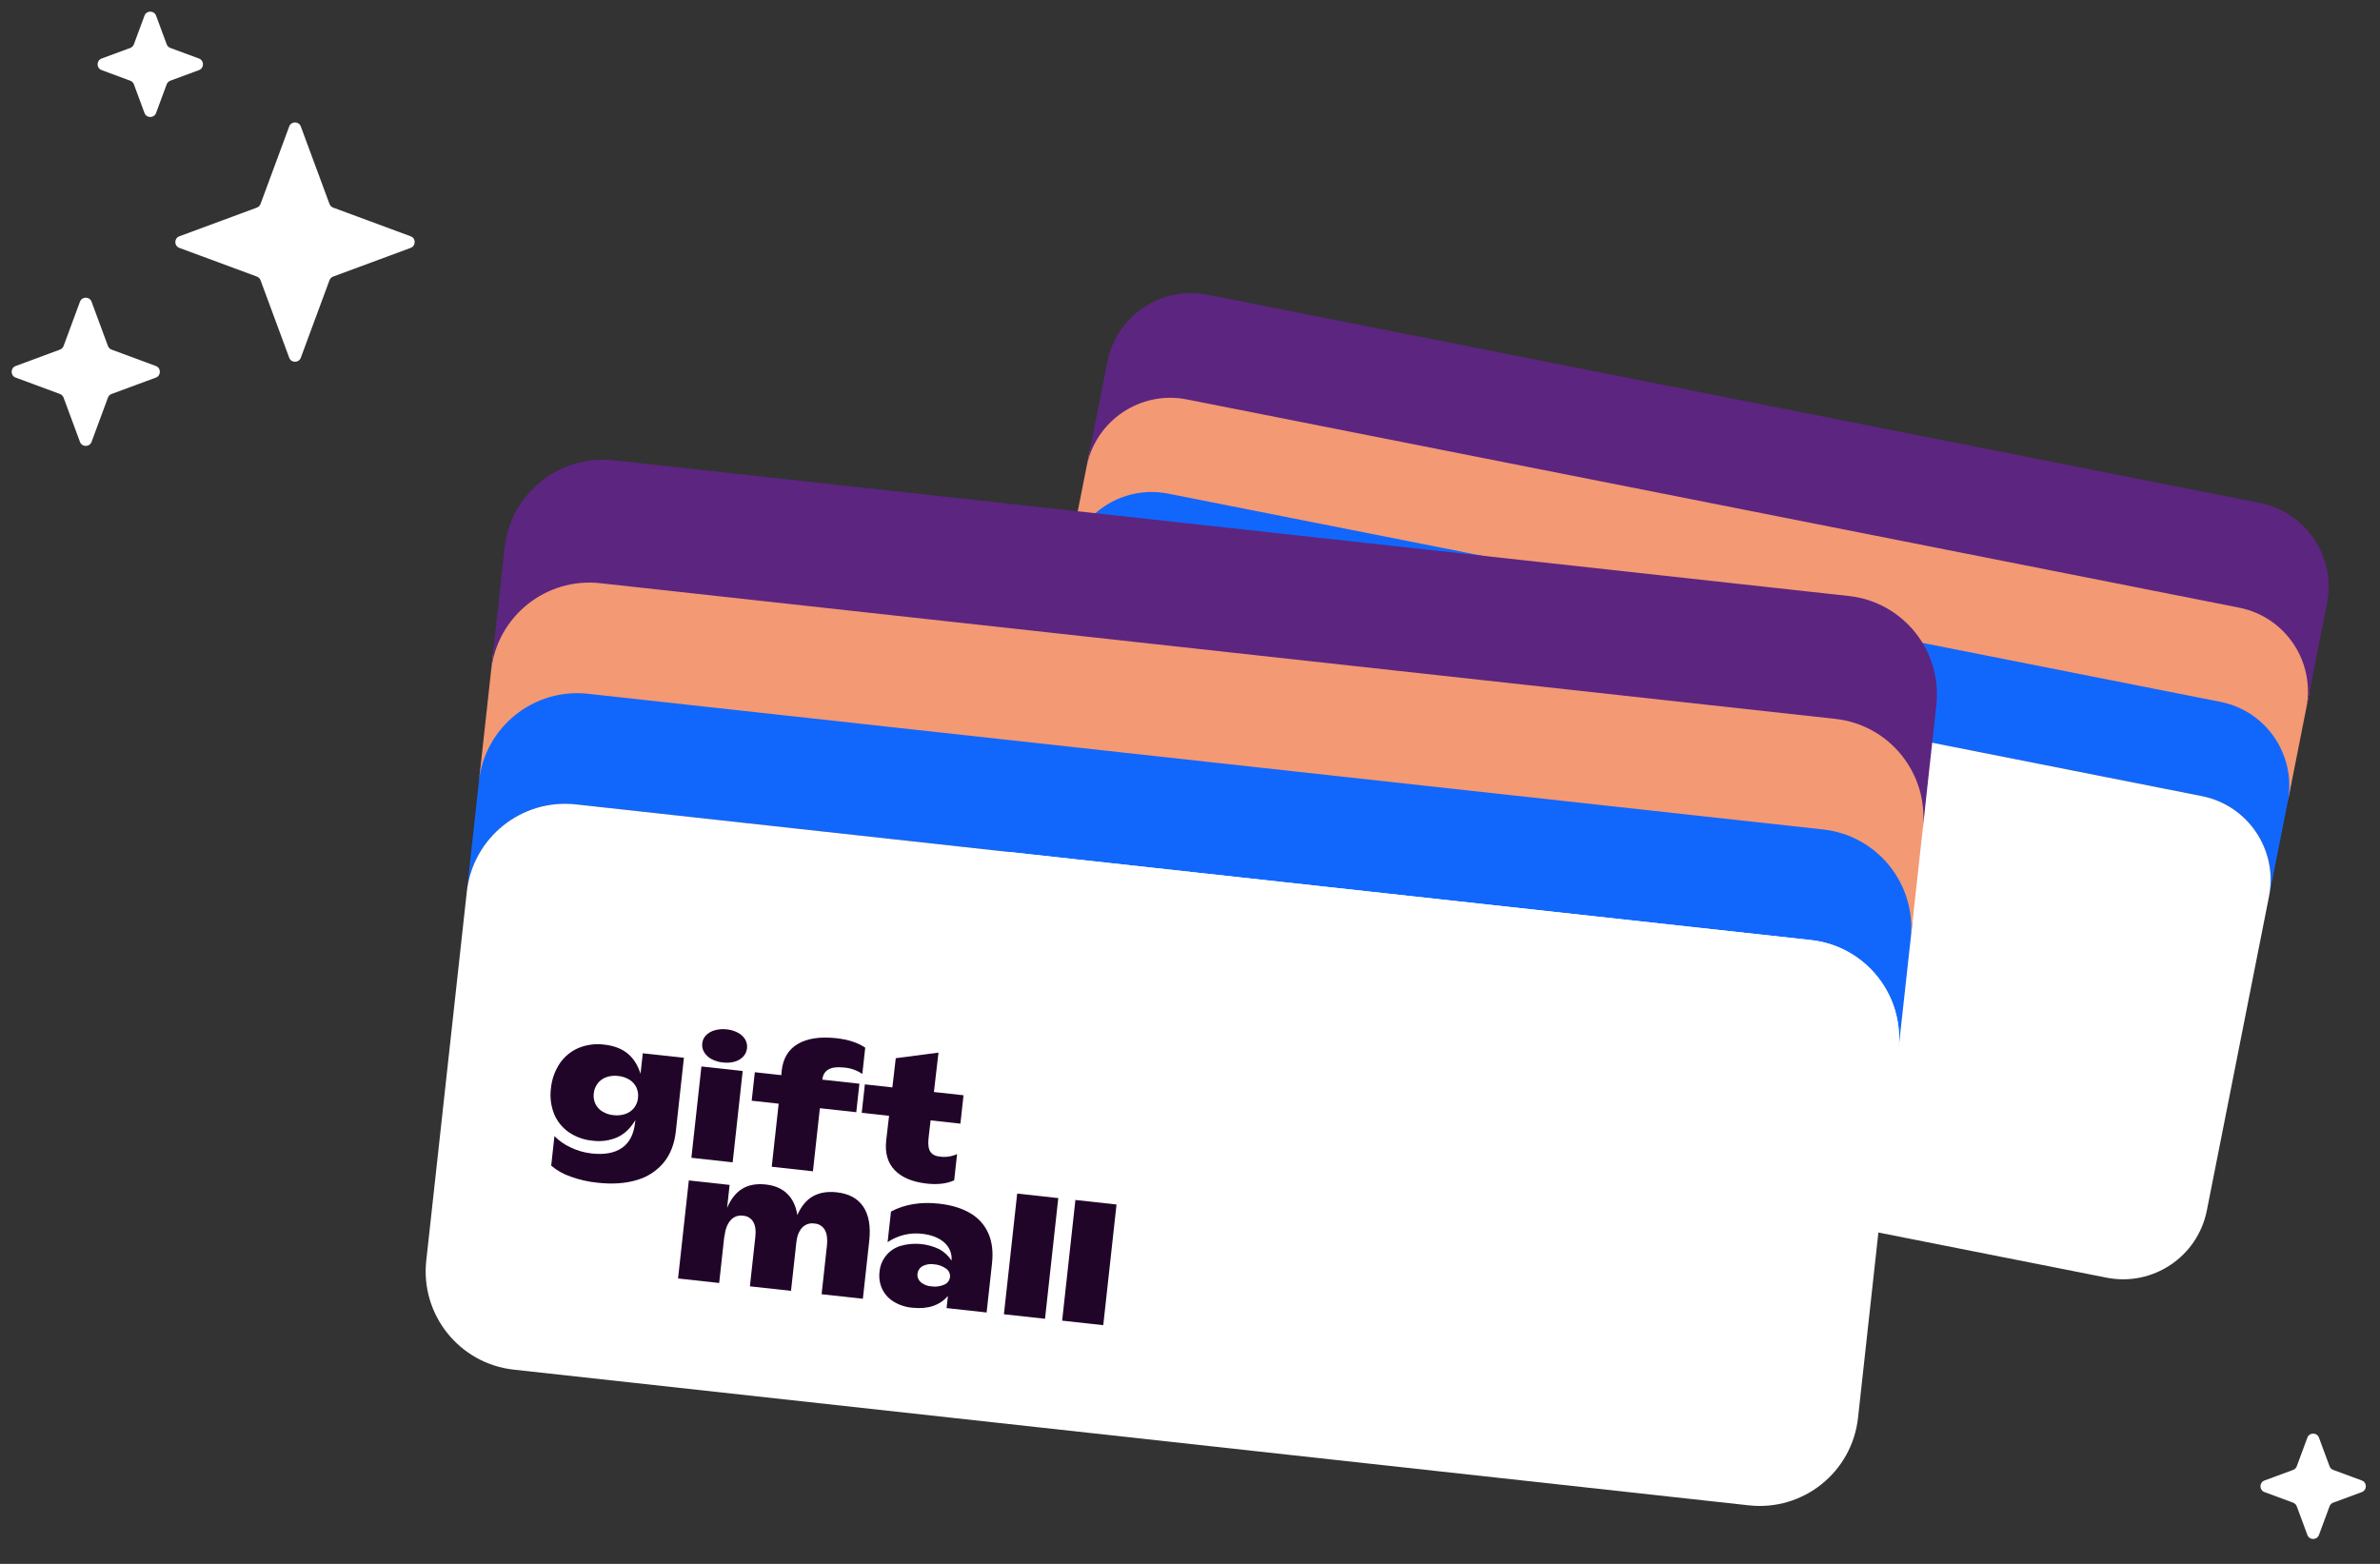 <svg width="385" height="253" viewBox="0 0 385 253" fill="none" xmlns="http://www.w3.org/2000/svg">
<rect x="0" y="0" width="385" height="253" fill="#333333" stroke="none"/>
<path d="M189.32 78.167L359.531 111.854C367.014 113.335 371.879 120.602 370.398 128.084L367.046 145.021C368.527 137.538 363.662 130.271 356.179 128.79L185.968 95.103C178.485 93.623 171.219 98.488 169.738 105.971L173.089 89.035C174.57 81.552 181.837 76.686 189.32 78.167Z" fill="#1167FC"/>
<path d="M192.337 62.924L362.547 96.611C370.03 98.092 374.896 105.359 373.415 112.842L370.063 129.778C371.544 122.295 366.678 115.028 359.195 113.547L188.985 79.861C181.502 78.38 174.235 83.245 172.754 90.728L176.106 73.792C177.587 66.309 184.854 61.443 192.337 62.924Z" fill="#F39974"/>
<path d="M195.353 47.682L365.564 81.368C373.047 82.849 377.913 90.116 376.432 97.599L373.08 114.535C374.561 107.052 369.695 99.786 362.212 98.305L192.001 64.618C184.518 63.137 177.252 68.003 175.771 75.486L179.123 58.549C180.604 51.066 187.87 46.201 195.353 47.682Z" fill="#5C2580"/>
<path d="M169.737 105.971C171.218 98.488 178.485 93.623 185.968 95.103L356.178 128.79C363.661 130.271 368.527 137.538 367.046 145.021L356.99 195.83C355.509 203.313 348.242 208.179 340.759 206.698L170.549 173.011C163.066 171.53 158.2 164.263 159.681 156.78L169.737 105.971Z" fill="white"/>
<path d="M95.345 110.251L295.143 132.203C303.927 133.168 310.265 141.071 309.3 149.855L307.115 169.735C308.081 160.952 301.742 153.049 292.959 152.084L93.161 130.132C84.377 129.167 76.474 135.505 75.509 144.289L77.694 124.408C78.659 115.625 86.562 109.286 95.345 110.251Z" fill="#1167FC"/>
<path d="M97.311 92.359L297.109 114.311C305.892 115.276 312.231 123.179 311.266 131.963L309.081 151.843C310.046 143.059 303.708 135.156 294.924 134.191L95.127 112.239C86.343 111.274 78.44 117.613 77.475 126.396L79.659 106.516C80.624 97.732 88.527 91.394 97.311 92.359Z" fill="#F39974"/>
<path d="M99.277 74.467L299.075 96.419C307.858 97.384 314.196 105.287 313.231 114.07L311.047 133.951C312.012 125.167 305.674 117.264 296.89 116.299L97.093 94.347C88.309 93.382 80.406 99.72 79.441 108.504L81.625 88.624C82.59 79.84 90.493 73.502 99.277 74.467Z" fill="#5C2580"/>
<path d="M75.509 144.289C76.474 135.505 84.377 129.167 93.16 130.132L292.958 152.084C301.742 153.049 308.08 160.952 307.115 169.735L300.562 229.376C299.597 238.16 291.694 244.498 282.911 243.533L83.113 221.581C74.329 220.616 67.991 212.713 68.956 203.93L75.509 144.289Z" fill="white"/>
<path d="M110.634 171.121L109.324 183.05C109.102 185.07 108.448 186.746 107.363 188.078C106.232 189.44 104.71 190.427 103 190.909C101.177 191.46 99.066 191.605 96.668 191.341C95.171 191.192 93.699 190.856 92.286 190.343C91.144 189.953 90.085 189.354 89.164 188.578L89.689 183.797C90.422 184.542 91.284 185.15 92.234 185.592C93.328 186.133 94.51 186.476 95.725 186.606C97.803 186.834 99.439 186.529 100.633 185.691C101.827 184.854 102.527 183.495 102.732 181.616L102.777 181.205C101.993 182.53 101.025 183.456 99.872 183.984C98.619 184.532 97.237 184.725 95.879 184.542C94.467 184.421 93.111 183.933 91.949 183.126C90.892 182.375 90.078 181.334 89.606 180.132C89.111 178.853 88.943 177.472 89.117 176.113C89.246 174.659 89.738 173.26 90.549 172.044C91.298 170.934 92.354 170.064 93.59 169.538C94.904 168.998 96.338 168.812 97.748 168.998C99.289 169.167 100.537 169.637 101.492 170.406C102.447 171.175 103.155 172.278 103.615 173.714L103.98 170.398L110.634 171.121ZM101.189 180.207C101.738 180.018 102.221 179.675 102.579 179.221C102.933 178.762 103.15 178.213 103.205 177.637C103.281 177.055 103.192 176.464 102.948 175.928C102.704 175.412 102.314 174.976 101.826 174.674C101.267 174.333 100.637 174.126 99.984 174.069C99.334 173.983 98.672 174.053 98.055 174.273C97.511 174.47 97.035 174.817 96.684 175.274C96.325 175.748 96.105 176.312 96.048 176.903C95.977 177.467 96.066 178.04 96.305 178.557C96.549 179.072 96.937 179.506 97.423 179.806C97.97 180.144 98.59 180.35 99.231 180.407C99.891 180.493 100.561 180.424 101.189 180.207Z" fill="#210529"/>
<path d="M115.116 171.348C114.624 171.093 114.21 170.712 113.917 170.245C113.648 169.808 113.536 169.293 113.599 168.785C113.648 168.291 113.867 167.829 114.218 167.477C114.61 167.091 115.096 166.815 115.629 166.674C116.253 166.499 116.906 166.449 117.551 166.526C118.184 166.586 118.798 166.769 119.36 167.066C119.847 167.313 120.255 167.69 120.54 168.153C120.794 168.579 120.9 169.077 120.842 169.568C120.794 170.074 120.581 170.551 120.235 170.926C119.862 171.319 119.388 171.602 118.864 171.747C118.25 171.92 117.608 171.968 116.975 171.887C116.325 171.832 115.693 171.648 115.116 171.348ZM113.465 172.532L120.142 173.266L118.519 188.039L111.842 187.305L113.465 172.532Z" fill="#210529"/>
<path d="M133.025 174.663L139.021 175.322L138.515 179.932L132.626 179.285L131.505 189.489L124.841 188.756L125.962 178.552L121.597 178.073L122.103 173.463L126.394 173.935C126.411 173.614 126.428 173.393 126.444 173.243C126.665 171.231 127.538 169.778 129.062 168.883C130.586 167.989 132.645 167.679 135.238 167.953C137.21 168.17 138.785 168.682 139.963 169.49L139.496 173.74C138.604 173.137 137.568 172.778 136.492 172.7C134.355 172.465 133.196 173.109 133.025 174.663Z" fill="#210529"/>
<path d="M139.659 195.228C140.551 196.572 140.868 198.414 140.611 200.754L139.583 210.111L132.906 209.378L133.767 201.541C133.885 200.473 133.777 199.628 133.446 199.006C133.279 198.698 133.034 198.437 132.736 198.251C132.437 198.064 132.095 197.957 131.743 197.941C131.378 197.88 131.003 197.91 130.654 198.03C130.304 198.149 129.989 198.354 129.74 198.625C129.239 199.172 128.933 199.962 128.819 200.995L127.958 208.831L121.307 208.101L122.194 200.029C122.301 199.058 122.189 198.278 121.858 197.689C121.689 197.394 121.447 197.146 121.155 196.969C120.863 196.792 120.531 196.69 120.19 196.675C119.812 196.617 119.427 196.657 119.07 196.791C118.714 196.926 118.399 197.15 118.156 197.443C117.636 198.046 117.314 198.909 117.191 200.029L117.168 200.001L116.337 207.56L109.686 206.829L111.429 190.969L118.026 191.694L117.617 195.413C118.246 193.947 119.075 192.908 120.104 192.297C121.133 191.685 122.394 191.462 123.886 191.628C125.343 191.788 126.501 192.29 127.359 193.135C128.218 193.98 128.759 195.125 128.983 196.569C129.607 195.146 130.444 194.135 131.494 193.538C132.544 192.941 133.83 192.724 135.352 192.888C137.328 193.105 138.764 193.885 139.659 195.228Z" fill="#210529"/>
<path d="M156.973 196.28C158.272 197.033 159.294 198.178 159.891 199.549C160.483 200.914 160.677 202.518 160.475 204.362L159.599 212.331L153.123 211.619L153.338 209.66C151.999 211.202 150.073 211.834 147.56 211.558C146.472 211.464 145.422 211.114 144.496 210.537C143.701 210.041 143.07 209.324 142.68 208.476C142.3 207.623 142.161 206.684 142.276 205.76C142.354 204.802 142.719 203.889 143.325 203.14C143.93 202.391 144.748 201.84 145.672 201.558C147.759 200.961 149.996 201.152 151.952 202.095C152.753 202.537 153.432 203.168 153.928 203.934C153.978 203.376 153.892 202.815 153.678 202.297C153.463 201.779 153.126 201.32 152.696 200.959C151.821 200.215 150.628 199.761 149.116 199.594C147.166 199.376 145.203 199.859 143.584 200.957L144.128 196.002C146.352 194.827 148.93 194.4 151.863 194.722C153.916 194.948 155.619 195.467 156.973 196.28ZM152.744 207.829C152.996 207.726 153.215 207.557 153.379 207.341C153.543 207.125 153.645 206.868 153.674 206.599C153.701 206.337 153.657 206.073 153.546 205.834C153.435 205.594 153.262 205.389 153.044 205.239C152.469 204.824 151.787 204.58 151.078 204.535C150.444 204.433 149.795 204.539 149.226 204.835C149.003 204.96 148.812 205.136 148.671 205.349C148.53 205.562 148.442 205.805 148.414 206.058C148.386 206.312 148.419 206.568 148.511 206.807C148.603 207.045 148.75 207.259 148.941 207.429C149.434 207.836 150.046 208.074 150.686 208.109C151.385 208.211 152.099 208.114 152.744 207.829Z" fill="#210529"/>
<path d="M164.544 193.096L171.192 193.826L169.047 213.349L162.399 212.619L164.544 193.096Z" fill="#210529"/>
<path d="M173.963 194.131L180.614 194.862L178.469 214.385L171.818 213.654L173.963 194.131Z" fill="#210529"/>
<path d="M155.361 181.782L155.865 177.19L151.074 176.664L151.815 170.29L144.904 171.194C144.904 171.194 144.655 173.345 144.354 175.917L139.904 175.428L139.398 180.028L143.82 180.514C143.565 182.719 143.361 184.457 143.355 184.511C143.134 186.523 143.595 188.123 144.738 189.31C145.881 190.498 147.61 191.221 149.924 191.481C151.685 191.674 153.162 191.497 154.354 190.95L154.82 186.705C153.938 187.108 152.956 187.247 151.995 187.105C150.074 186.894 150.065 185.421 150.235 183.868L150.538 181.252L155.361 181.782Z" fill="#210529"/>
<path d="M12.935 48.81C13.257 47.939 14.489 47.939 14.811 48.81L17.46 55.97C17.562 56.244 17.778 56.46 18.051 56.561L25.212 59.211C26.082 59.533 26.082 60.764 25.212 61.087L18.051 63.736C17.778 63.837 17.562 64.053 17.46 64.327L14.811 71.487C14.489 72.358 13.257 72.358 12.935 71.487L10.286 64.327C10.184 64.053 9.969 63.837 9.695 63.736L2.534 61.087C1.664 60.764 1.664 59.533 2.534 59.211L9.695 56.561C9.969 56.46 10.184 56.244 10.286 55.97L12.935 48.81Z" fill="white"/>
<path d="M46.784 20.456C47.106 19.586 48.337 19.586 48.66 20.456L53.3 32.996C53.401 33.27 53.617 33.486 53.891 33.587L66.431 38.227C67.301 38.55 67.301 39.781 66.431 40.103L53.891 44.743C53.617 44.845 53.401 45.06 53.3 45.334L48.66 57.874C48.337 58.745 47.106 58.745 46.784 57.874L42.144 45.334C42.042 45.06 41.827 44.845 41.553 44.743L29.013 40.103C28.142 39.781 28.142 38.55 29.013 38.227L41.553 33.587C41.827 33.486 42.042 33.27 42.144 32.996L46.784 20.456Z" fill="white"/>
<path d="M23.373 2.534C23.695 1.664 24.927 1.664 25.249 2.534L26.962 7.163C27.063 7.437 27.279 7.653 27.552 7.754L32.181 9.467C33.052 9.789 33.052 11.021 32.181 11.343L27.552 13.056C27.279 13.157 27.063 13.373 26.962 13.646L25.249 18.275C24.927 19.146 23.695 19.146 23.373 18.275L21.66 13.646C21.559 13.373 21.343 13.157 21.07 13.056L16.441 11.343C15.57 11.021 15.57 9.789 16.441 9.467L21.07 7.754C21.343 7.653 21.559 7.437 21.66 7.163L23.373 2.534Z" fill="white"/>
<path d="M373.25 232.579C373.572 231.709 374.804 231.709 375.126 232.579L376.839 237.208C376.94 237.482 377.156 237.698 377.43 237.799L382.059 239.512C382.929 239.834 382.929 241.066 382.059 241.388L377.43 243.101C377.156 243.202 376.94 243.418 376.839 243.691L375.126 248.32C374.804 249.191 373.572 249.191 373.25 248.32L371.537 243.691C371.436 243.418 371.22 243.202 370.947 243.101L366.318 241.388C365.447 241.066 365.447 239.834 366.318 239.512L370.947 237.799C371.22 237.698 371.436 237.482 371.537 237.208L373.25 232.579Z" fill="white"/>
</svg>
